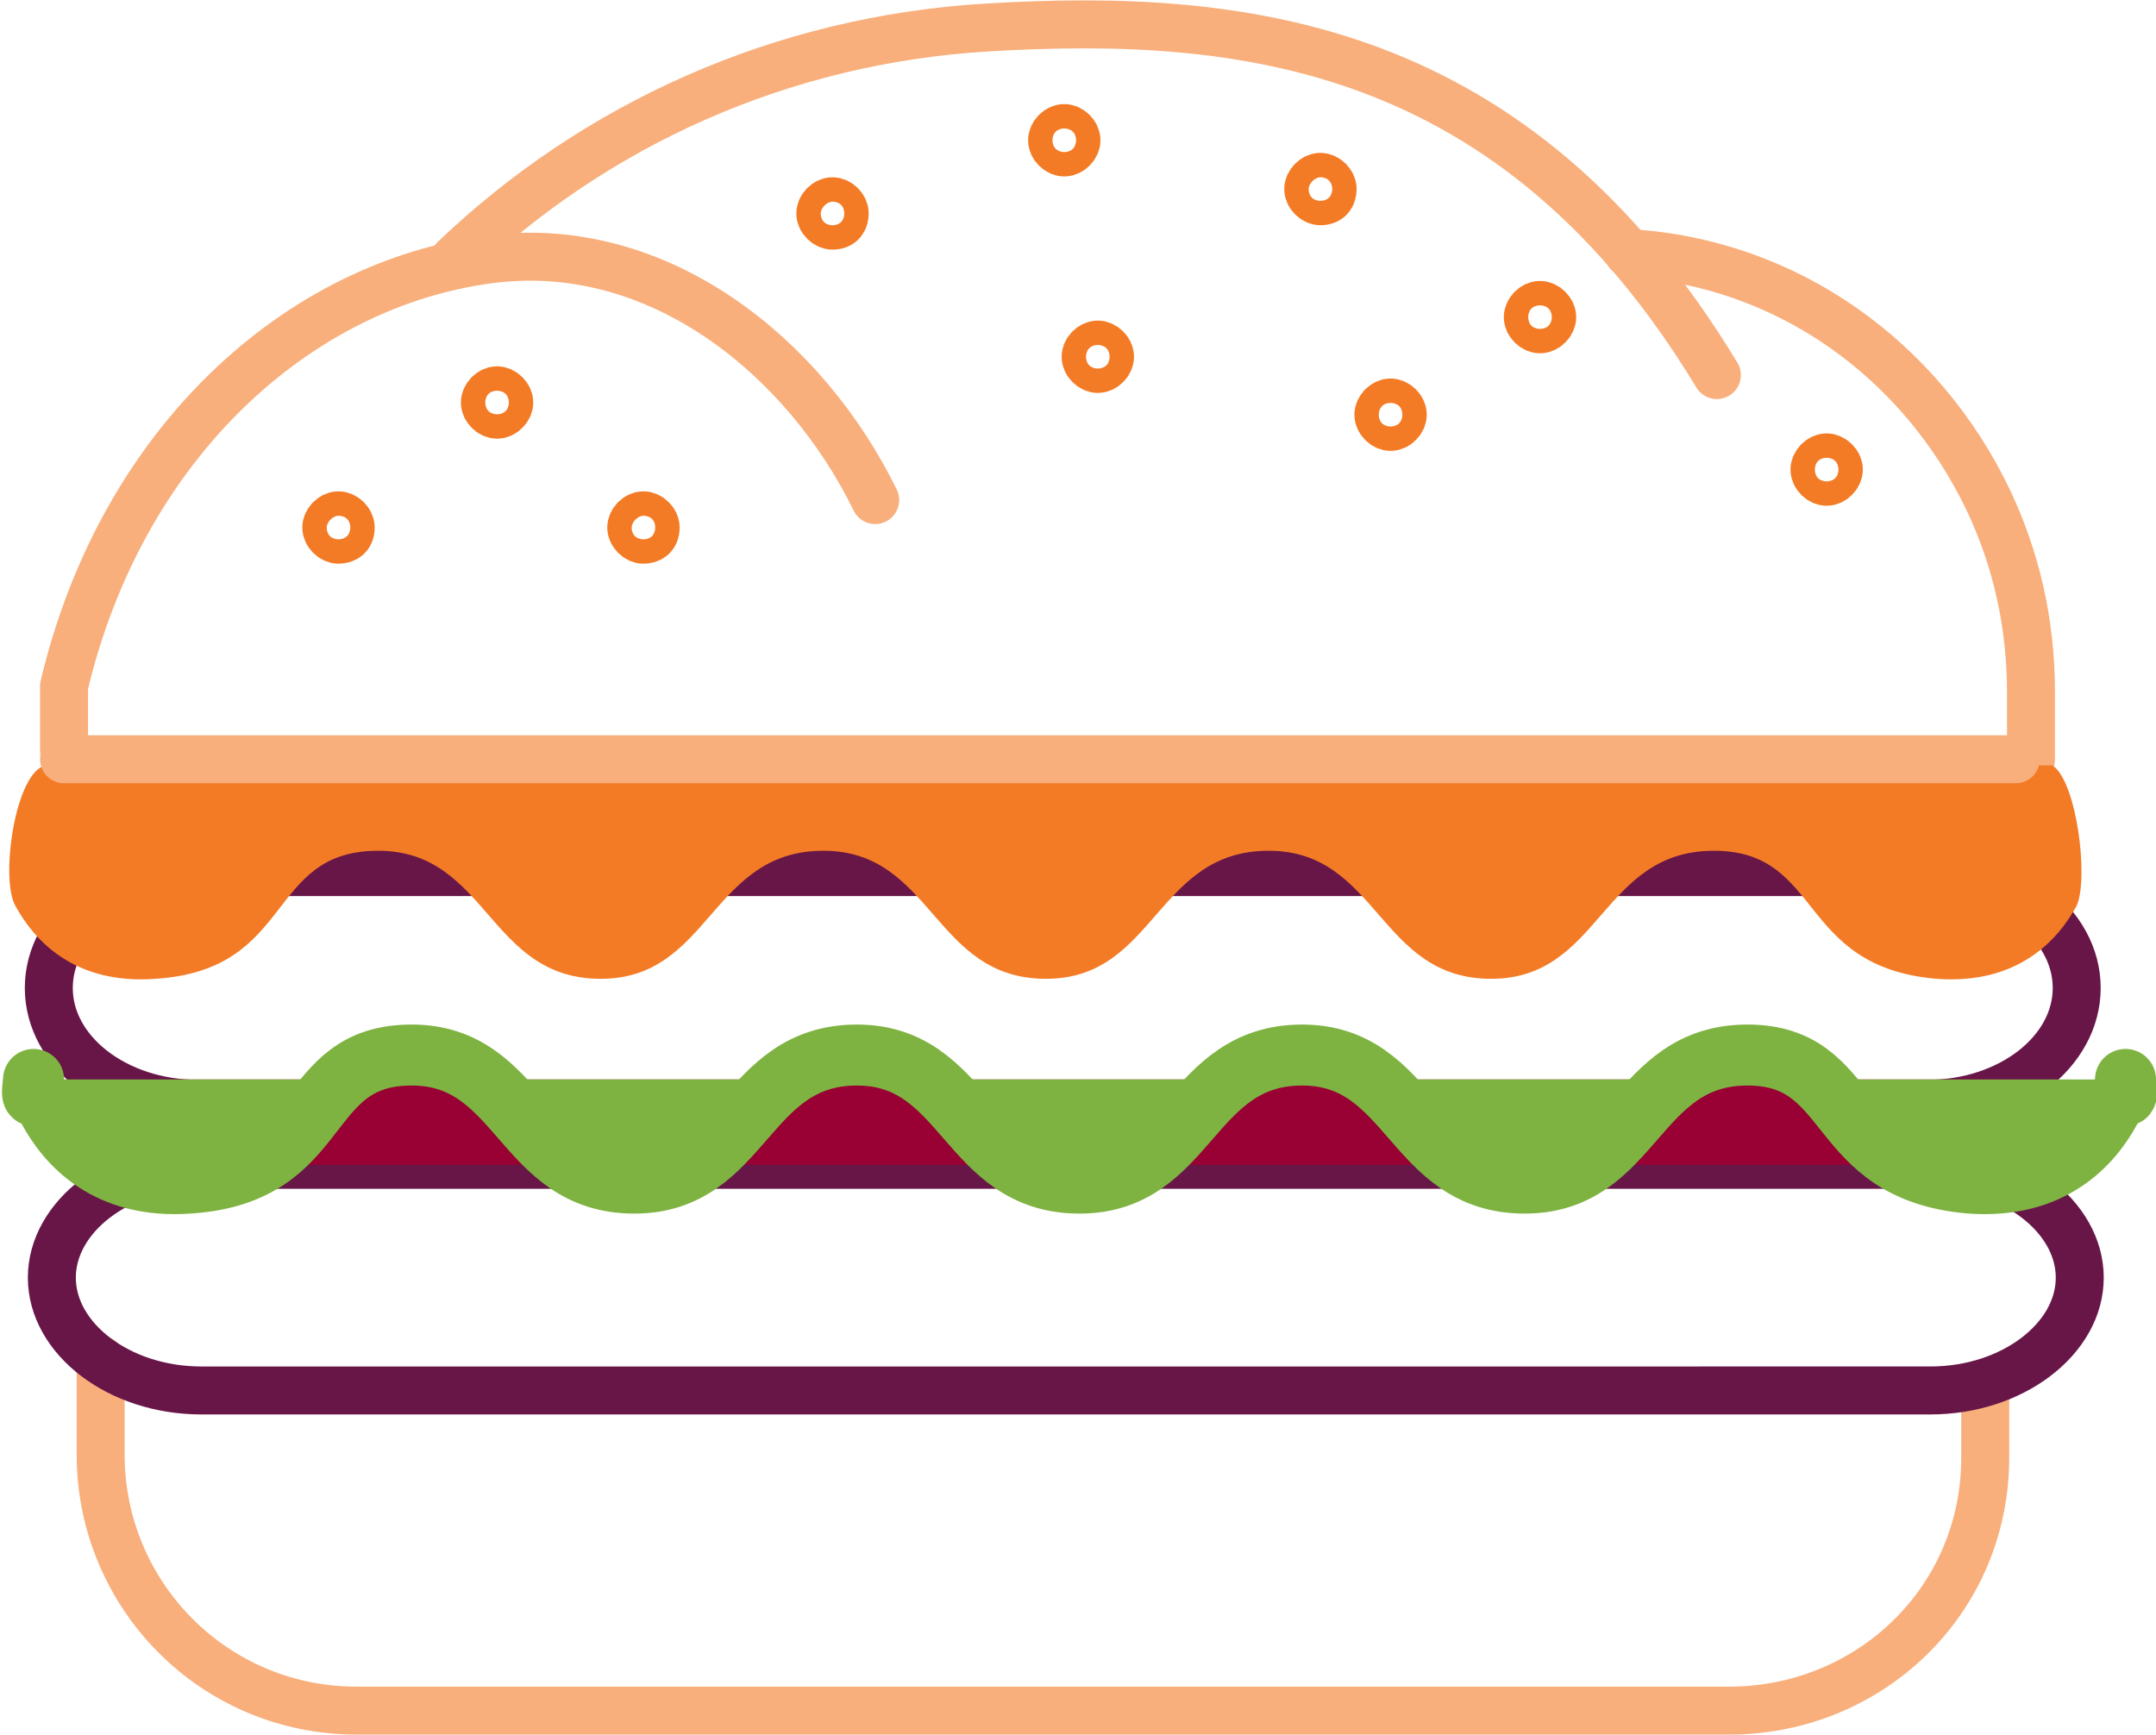 <?xml version="1.0" encoding="utf-8"?>
<!-- Generator: Adobe Illustrator 25.1.0, SVG Export Plug-In . SVG Version: 6.00 Build 0)  -->
<svg version="1.1" id="Layer_1" xmlns="http://www.w3.org/2000/svg" xmlns:xlink="http://www.w3.org/1999/xlink" x="0px" y="0px"
	 viewBox="0 0 70.7 56.9" style="enable-background:new 0 0 70.7 56.9;" xml:space="preserve">
<style type="text/css">
	.st0{fill:none;stroke:#F8AF7C;stroke-width:1.573;stroke-linecap:round;stroke-linejoin:round;stroke-miterlimit:10;}
	.st1{fill:none;stroke:#681648;stroke-width:1.573;stroke-linecap:round;stroke-linejoin:round;stroke-miterlimit:10;}
	.st2{fill:#990033;stroke:#990033;stroke-miterlimit:10;}
	.st3{fill:#F47B26;}
	.st4{fill:#7EB341;stroke:#7EB341;stroke-width:2;stroke-linecap:round;stroke-miterlimit:10;}
	.st5{fill:none;stroke:#F47B26;stroke-width:1.573;stroke-linecap:round;stroke-linejoin:round;stroke-miterlimit:10;}
</style>
<g>
	<g>
		<path class="st0" d="M14.9,8.5c4.6-4.4,10.7-7.2,17.5-7.6c8.4-0.5,17.3,0.5,23.9,11.4"/>
		<path class="st0" d="M53.4,8.3c5.2,0.3,9.6,3.5,11.8,8.1c0.9,1.9,1.4,4,1.4,6.3v2.2"/>
		<path class="st0" d="M28.7,16.4c-2.3-4.7-7.1-8.6-12.6-7.9c-6.3,0.8-12.1,6-14,14v2.1"/>
		<path class="st0" d="M65.1,45.8v2c0,4.7-3.8,8.3-8.4,8.3h-45c-4.7,0-8.4-3.8-8.4-8.4v-3.1"/>
		<path class="st1" d="M63.3,45.6c2.7,0,4.9-1.7,4.9-3.7s-2.2-3.7-4.9-3.7H6.6c-2.7,0-4.9,1.7-4.9,3.7s2.2,3.7,4.9,3.7H63.3z"/>
		<path class="st1" d="M63.2,36.2c2.7,0,4.9-1.7,4.9-3.8s-2.2-3.8-4.9-3.8H6.5c-2.7,0-4.9,1.7-4.9,3.8s2.2,3.8,4.9,3.8H63.2z"/>
		<path class="st2" d="M65.4,37.7c2.6,0,2.8-0.4,2.8-0.9s-0.2-0.9-2.8-0.9H5.9c-2.6,0-3.3,0.4-3.3,0.9s0.7,0.9,3.3,0.9H65.4z"/>
		<path class="st3" d="M67.3,25.1c0.8,0.5,1.2,3.7,0.8,4.6c-0.6,1.1-1.9,2.6-4.6,2.4c-4.6-0.4-3.7-4.2-7.3-4.2
			c-3.7,0-3.7,4.2-7.3,4.2c-3.7,0-3.7-4.2-7.3-4.2c-3.7,0-3.7,4.2-7.3,4.2l0,0c-3.7,0-3.7-4.2-7.3-4.2c-3.7,0-3.7,4.2-7.3,4.2
			c-3.7,0-3.7-4.2-7.3-4.2c-3.7,0-2.7,3.9-7.3,4.2c-2.7,0.2-4-1.3-4.6-2.4c-0.5-0.9,0-4.4,1-4.6"/>
		<path class="st4" d="M69.7,35.4c0.1,1,0,0.1-0.5,1c-0.6,1.1-1.9,2.6-4.6,2.4c-4.6-0.4-3.7-4.2-7.3-4.2c-3.7,0-3.7,4.2-7.3,4.2
			c-3.7,0-3.7-4.2-7.3-4.2c-3.7,0-3.7,4.2-7.3,4.2l0,0c-3.7,0-3.7-4.2-7.3-4.2c-3.7,0-3.7,4.2-7.3,4.2c-3.7,0-3.7-4.2-7.3-4.2
			c-3.7,0-2.7,3.9-7.3,4.2c-2.7,0.2-4-1.3-4.6-2.4c-0.5-0.9-0.6,0-0.5-1"/>
	</g>
	<path class="st5" d="M11.5,17.3c0-0.2-0.2-0.4-0.4-0.4s-0.4,0.2-0.4,0.4c0,0.2,0.2,0.4,0.4,0.4C11.3,17.7,11.5,17.6,11.5,17.3z"/>
	<path class="st5" d="M16.7,13.2c0-0.2-0.2-0.4-0.4-0.4c-0.2,0-0.4,0.2-0.4,0.4s0.2,0.4,0.4,0.4C16.5,13.6,16.7,13.4,16.7,13.2z"/>
	<path class="st5" d="M21.5,17.3c0-0.2-0.2-0.4-0.4-0.4s-0.4,0.2-0.4,0.4c0,0.2,0.2,0.4,0.4,0.4S21.5,17.6,21.5,17.3z"/>
	<path class="st5" d="M27.7,7c0-0.2-0.2-0.4-0.4-0.4c-0.2,0-0.4,0.2-0.4,0.4s0.2,0.4,0.4,0.4C27.6,7.4,27.7,7.2,27.7,7z"/>
	<path class="st5" d="M36.4,11.7c0-0.2-0.2-0.4-0.4-0.4s-0.4,0.2-0.4,0.4s0.2,0.4,0.4,0.4C36.2,12.1,36.4,11.9,36.4,11.7z"/>
	<path class="st5" d="M60.3,15.4c0-0.2-0.2-0.4-0.4-0.4s-0.4,0.2-0.4,0.4s0.2,0.4,0.4,0.4S60.3,15.6,60.3,15.4z"/>
	<line class="st0" x1="2.1" y1="24.9" x2="66.1" y2="24.9"/>
	<path class="st5" d="M35.3,4.6c0-0.2-0.2-0.4-0.4-0.4s-0.4,0.2-0.4,0.4c0,0.2,0.2,0.4,0.4,0.4S35.3,4.8,35.3,4.6z"/>
	<path class="st5" d="M50.9,10.4c0-0.2-0.2-0.4-0.4-0.4s-0.4,0.2-0.4,0.4s0.2,0.4,0.4,0.4S50.9,10.6,50.9,10.4z"/>
	<path class="st5" d="M46,13.6c0-0.2-0.2-0.4-0.4-0.4s-0.4,0.2-0.4,0.4s0.2,0.4,0.4,0.4S46,13.8,46,13.6z"/>
	<path class="st5" d="M43.7,6.2c0-0.2-0.2-0.4-0.4-0.4S42.9,6,42.9,6.2c0,0.2,0.2,0.4,0.4,0.4C43.6,6.6,43.7,6.4,43.7,6.2z"/>
</g>
</svg>
